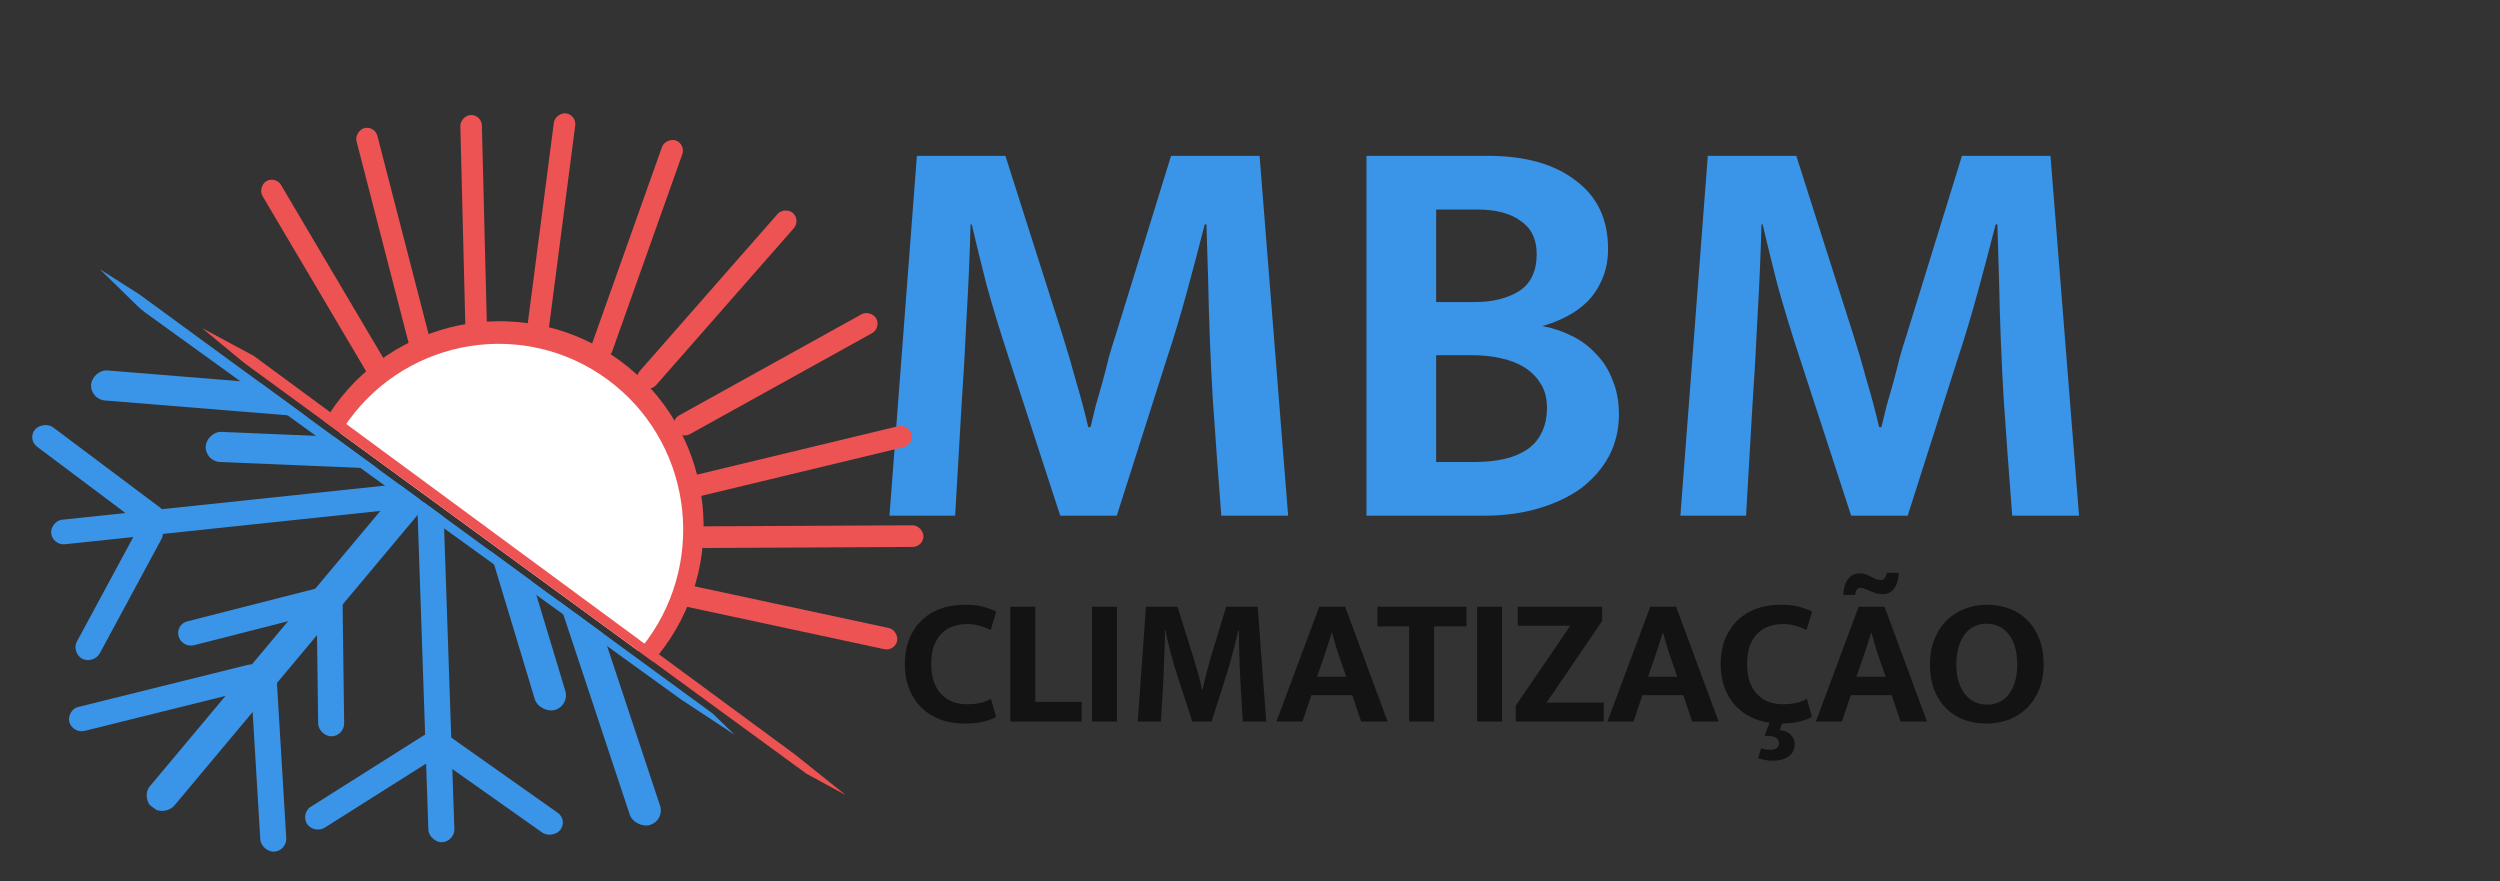 <svg width="9192" height="3241" viewBox="0 0 9192 3241" fill="none" xmlns="http://www.w3.org/2000/svg">
<rect x="0" y="0" width="9192" height="3241" fill="#333333" stroke="none"/>
<g clip-path="url(#clip0_1_75)">
<path d="M3371.2 573H3696.7L3906.7 1232.4C3924.9 1289.8 3941.7 1347.2 3957.1 1404.6C3973.9 1460.6 3988.6 1515.9 4001.2 1570.5H4009.6C4015.2 1546.7 4021.5 1520.8 4028.5 1492.8C4036.9 1463.4 4045.3 1434 4053.7 1404.6C4062.1 1373.8 4069.8 1343.7 4076.8 1314.3C4085.2 1284.9 4093.6 1257.6 4102 1232.4L4305.7 573H4631.2L4736.2 1896H4490.5C4479.3 1751.8 4468.8 1608.3 4459 1465.5C4450.6 1321.3 4445 1177.1 4442.2 1032.9L4435.9 825H4429.6C4408.6 907.6 4386.2 992.3 4362.4 1079.1C4338.6 1165.9 4314.8 1245 4291 1316.4L4106.2 1896H3898.3L3709.3 1316.4C3677.1 1218.4 3649.8 1128.8 3627.4 1047.6C3606.4 965 3588.2 890.8 3572.8 825H3568.6C3565.8 934.2 3560.9 1048.3 3553.9 1167.3C3548.3 1286.3 3542 1396.2 3535 1497L3511.9 1896H3270.4L3371.2 573ZM5471.56 573C5607.36 573 5714.46 603.1 5792.86 663.3C5872.66 722.1 5912.56 806.1 5912.56 915.3C5912.56 955.9 5905.56 992.3 5891.56 1024.5C5878.96 1055.3 5861.46 1082.6 5839.06 1106.4C5816.66 1128.8 5790.76 1147.7 5761.36 1163.1C5731.96 1178.5 5701.86 1190.4 5671.06 1198.8C5708.86 1205.8 5744.56 1217.7 5778.16 1234.5C5813.16 1251.3 5843.26 1273.7 5868.46 1301.7C5895.06 1328.3 5915.36 1360.5 5929.36 1398.3C5944.76 1434.7 5952.46 1476.7 5952.46 1524.3C5952.46 1578.9 5940.56 1629.3 5916.76 1675.5C5892.96 1720.3 5859.36 1759.5 5815.96 1793.1C5772.56 1825.3 5720.06 1850.5 5658.46 1868.7C5598.26 1886.9 5531.76 1896 5458.96 1896H5024.26V573H5471.56ZM5280.46 1110.6H5423.26C5487.66 1110.6 5541.56 1097.3 5584.96 1070.7C5628.36 1042.7 5650.06 997.2 5650.06 934.2C5650.06 879.6 5630.46 839 5591.26 812.4C5553.46 784.4 5500.26 770.4 5431.66 770.4H5280.46V1110.6ZM5280.46 1698.6H5425.36C5461.76 1698.6 5496.06 1695.1 5528.26 1688.1C5560.46 1681.1 5588.46 1669.9 5612.26 1654.5C5636.06 1639.1 5654.26 1618.8 5666.86 1593.6C5680.86 1567 5687.86 1535.5 5687.86 1499.1C5687.86 1464.1 5680.16 1434.7 5664.76 1410.9C5649.36 1385.7 5629.06 1365.4 5603.86 1350C5578.66 1334.6 5549.26 1323.4 5515.66 1316.4C5482.06 1309.4 5447.06 1305.9 5410.66 1305.9H5280.46V1698.6ZM6279.21 573H6604.71L6814.71 1232.4C6832.91 1289.8 6849.71 1347.2 6865.11 1404.6C6881.91 1460.6 6896.61 1515.9 6909.21 1570.5H6917.61C6923.21 1546.7 6929.51 1520.8 6936.51 1492.8C6944.91 1463.4 6953.31 1434 6961.71 1404.6C6970.11 1373.8 6977.81 1343.7 6984.81 1314.3C6993.21 1284.9 7001.61 1257.6 7010.01 1232.4L7213.71 573H7539.21L7644.21 1896H7398.51C7387.31 1751.8 7376.81 1608.3 7367.01 1465.5C7358.61 1321.3 7353.01 1177.1 7350.21 1032.9L7343.91 825H7337.61C7316.61 907.6 7294.21 992.3 7270.41 1079.1C7246.61 1165.9 7222.81 1245 7199.01 1316.4L7014.21 1896H6806.31L6617.31 1316.4C6585.11 1218.4 6557.81 1128.8 6535.41 1047.6C6514.41 965 6496.21 890.8 6480.81 825H6476.61C6473.81 934.2 6468.91 1048.3 6461.91 1167.3C6456.31 1286.3 6450.01 1396.2 6443.01 1497L6419.91 1896H6178.41L6279.21 573Z" fill="#3A94E8"/>
<path d="M3554.6 2589.35C3575.15 2589.35 3592.57 2587.56 3606.86 2583.99C3621.15 2580.42 3633.44 2575.5 3643.71 2569.25L3662.47 2636.25C3651.75 2642.5 3636.56 2648.09 3616.91 2653C3597.26 2657.91 3573.36 2660.37 3545.22 2660.37C3513.51 2660.37 3484.25 2655.46 3457.45 2645.63C3430.65 2635.36 3407.42 2620.84 3387.77 2602.08C3368.56 2582.87 3353.6 2559.87 3342.88 2533.07C3332.16 2505.82 3326.8 2475.23 3326.8 2441.28C3326.8 2408.23 3331.94 2378.3 3342.21 2351.5C3352.93 2324.7 3367.67 2301.92 3386.43 2283.16C3405.64 2263.95 3428.86 2249.21 3456.11 2238.94C3483.36 2228.67 3513.73 2223.53 3547.23 2223.53C3575.82 2223.53 3599.27 2226.21 3617.58 2231.57C3636.34 2236.93 3651.53 2242.74 3663.14 2248.99L3642.37 2316.66C3630.76 2310.41 3617.8 2305.27 3603.51 2301.25C3589.66 2296.78 3574.03 2294.55 3556.61 2294.55C3538.3 2294.55 3521.1 2297.23 3505.02 2302.59C3488.94 2307.95 3474.87 2316.66 3462.81 2328.72C3450.75 2340.33 3441.15 2355.52 3434 2374.28C3427.3 2392.59 3423.95 2414.93 3423.95 2441.28C3423.95 2466.74 3427.3 2488.85 3434 2507.61C3440.7 2525.92 3449.86 2541.11 3461.47 2553.17C3473.53 2565.23 3487.38 2574.39 3503.01 2580.64C3519.09 2586.45 3536.29 2589.35 3554.6 2589.35ZM3714.94 2230.9H3806.73V2580.64H3976.91V2653H3714.94V2230.9ZM4106.74 2230.9V2653H4014.95V2230.9H4106.74ZM4213.51 2230.9H4329.42L4389.72 2423.19C4392.4 2431.68 4395.08 2440.83 4397.76 2450.66C4400.89 2460.49 4403.79 2470.31 4406.47 2480.14C4409.15 2489.97 4411.61 2499.57 4413.84 2508.95C4416.08 2518.33 4417.86 2527.04 4419.2 2535.08H4421.88C4423.22 2527.93 4425.01 2519.67 4427.24 2510.29C4429.48 2500.46 4431.93 2490.41 4434.61 2480.14C4437.29 2469.87 4439.97 2459.82 4442.65 2449.99C4445.33 2440.16 4447.79 2431.23 4450.02 2423.19L4508.31 2230.9H4624.22L4655.71 2653H4569.28C4566.6 2606.55 4563.92 2560.09 4561.24 2513.64C4558.56 2467.19 4556.78 2420.29 4555.88 2372.94L4555.21 2318H4553.2C4547.4 2342.57 4540.92 2368.25 4533.77 2395.05C4527.07 2421.85 4520.6 2445.3 4514.34 2465.4L4454.71 2653H4383.69L4322.72 2464.73C4315.13 2440.61 4307.98 2415.15 4301.28 2388.35C4294.58 2361.55 4289.22 2338.1 4285.2 2318H4283.19C4283.19 2334.08 4282.97 2351.05 4282.52 2368.92C4282.08 2386.34 4281.41 2403.76 4280.51 2421.18C4280.07 2438.6 4279.4 2455.8 4278.5 2472.77C4278.06 2489.3 4277.39 2504.48 4276.49 2518.33L4268.45 2653H4183.36L4213.51 2230.9ZM4842.65 2488.18H4949.85L4930.42 2431.9C4924.17 2414.48 4918.36 2397.06 4913 2379.64C4907.64 2361.77 4902.5 2343.91 4897.59 2326.04H4896.25C4891.34 2343.01 4885.98 2360.43 4880.17 2378.3C4874.36 2395.72 4868.33 2413.59 4862.08 2431.9L4842.65 2488.18ZM4850.69 2230.9H4945.83L5101.94 2653H5004.79L4971.96 2555.85H4821.88L4789.05 2653H4693.24L4850.69 2230.9ZM5392.16 2230.9V2303.26H5272.9V2653H5181.11V2303.26H5064.53V2230.9H5392.16ZM5522.69 2230.9V2653H5430.9V2230.9H5522.69ZM5890.76 2230.9V2283.16L5686.41 2583.32H5896.79V2653H5573.18V2594.71L5773.51 2300.58H5580.55V2230.9H5890.76ZM6059.69 2488.18H6166.89L6147.46 2431.9C6141.21 2414.48 6135.4 2397.06 6130.04 2379.64C6124.68 2361.77 6119.55 2343.91 6114.63 2326.04H6113.29C6108.38 2343.01 6103.02 2360.43 6097.21 2378.3C6091.41 2395.72 6085.38 2413.59 6079.12 2431.9L6059.69 2488.18ZM6067.73 2230.9H6162.87L6318.98 2653H6221.83L6189 2555.85H6038.92L6006.09 2653H5910.28L6067.73 2230.9ZM6554.34 2589.35C6574.89 2589.35 6592.31 2587.56 6606.6 2583.99C6620.9 2580.42 6633.18 2575.5 6643.45 2569.25L6662.21 2636.25C6651.94 2642.06 6637.65 2647.42 6619.33 2652.33C6601.47 2656.8 6579.13 2659.48 6552.33 2660.37L6543.62 2684.49C6561.04 2685.83 6574.44 2691.41 6583.82 2701.24C6593.65 2711.07 6598.56 2722.46 6598.56 2735.41C6598.56 2755.96 6590.97 2771.37 6575.78 2781.64C6560.6 2791.91 6541.61 2797.05 6518.83 2797.05C6507.67 2797.05 6497.17 2795.93 6487.34 2793.7C6477.96 2791.91 6470.37 2789.9 6464.56 2787.67L6475.28 2750.82C6480.64 2753.05 6485.78 2754.62 6490.69 2755.51C6496.05 2756.4 6502.31 2756.85 6509.45 2756.85C6519.28 2756.85 6526.87 2754.84 6532.23 2750.82C6538.04 2746.8 6540.94 2740.55 6540.94 2732.06C6540.94 2724.47 6537.37 2717.99 6530.22 2712.63C6523.08 2707.72 6509.01 2705.26 6488.01 2705.26L6506.1 2657.02C6479.3 2653.45 6454.74 2645.85 6432.4 2634.24C6410.52 2622.63 6391.76 2607.66 6376.12 2589.35C6360.49 2571.04 6348.21 2549.37 6339.27 2524.36C6330.79 2499.35 6326.54 2471.65 6326.54 2441.28C6326.54 2408.23 6331.68 2378.3 6341.95 2351.5C6352.67 2324.7 6367.41 2301.92 6386.17 2283.16C6405.38 2263.95 6428.61 2249.21 6455.85 2238.94C6483.1 2228.67 6513.47 2223.53 6546.97 2223.53C6575.56 2223.53 6599.01 2226.21 6617.32 2231.57C6636.08 2236.93 6651.27 2242.74 6662.88 2248.99L6642.11 2316.66C6630.5 2310.41 6617.55 2305.27 6603.25 2301.25C6589.41 2296.78 6573.77 2294.55 6556.35 2294.55C6538.04 2294.55 6520.84 2297.23 6504.76 2302.59C6488.68 2307.95 6474.61 2316.66 6462.55 2328.72C6450.49 2340.33 6440.89 2355.52 6433.74 2374.28C6427.04 2392.59 6423.69 2414.93 6423.69 2441.28C6423.69 2466.74 6427.04 2488.85 6433.74 2507.61C6440.44 2525.92 6449.6 2541.11 6461.21 2553.17C6473.27 2565.23 6487.12 2574.39 6502.75 2580.64C6518.83 2586.45 6536.03 2589.35 6554.34 2589.35ZM6777.66 2187.35C6777.66 2165.46 6782.8 2146.93 6793.07 2131.74C6803.34 2116.11 6818.31 2108.29 6837.96 2108.29C6846.45 2108.29 6854.04 2109.63 6860.74 2112.31C6867.44 2114.54 6873.69 2117.22 6879.5 2120.35C6885.75 2123.48 6891.56 2126.38 6896.92 2129.06C6902.73 2131.29 6908.76 2132.41 6915.01 2132.41C6922.16 2132.41 6927.29 2129.95 6930.42 2125.04C6933.99 2120.13 6936.23 2113.87 6937.12 2106.28H6980.67C6980.67 2129.06 6975.53 2147.82 6965.26 2162.56C6954.99 2177.3 6940.69 2184.67 6922.38 2184.67C6913.45 2184.67 6905.18 2183.55 6897.59 2181.32C6890 2178.64 6882.85 2175.96 6876.15 2173.28C6869.45 2170.15 6863.2 2167.47 6857.39 2165.24C6852.03 2162.56 6846.89 2161.22 6841.98 2161.22C6834.39 2161.22 6829.03 2163.9 6825.9 2169.26C6823.22 2174.17 6821.66 2180.2 6821.21 2187.35H6777.66ZM6825.9 2488.18H6933.1L6913.67 2431.9C6907.42 2414.48 6901.61 2397.06 6896.25 2379.64C6890.89 2361.77 6885.75 2343.91 6880.84 2326.04H6879.5C6874.59 2343.01 6869.23 2360.43 6863.42 2378.3C6857.61 2395.72 6851.58 2413.59 6845.33 2431.9L6825.9 2488.18ZM6833.94 2230.9H6929.08L7085.19 2653H6988.04L6955.21 2555.85H6805.13L6772.3 2653H6676.49L6833.94 2230.9ZM7306.4 2223.53C7336.33 2223.53 7364.02 2228.44 7389.48 2238.27C7414.94 2248.1 7436.83 2262.39 7455.14 2281.15C7473.45 2299.46 7487.75 2322.24 7498.02 2349.49C7508.74 2376.74 7514.1 2407.78 7514.1 2442.62C7514.1 2476.57 7508.74 2506.94 7498.02 2533.74C7487.3 2560.54 7472.56 2583.32 7453.8 2602.08C7435.04 2620.84 7412.71 2635.36 7386.8 2645.63C7361.34 2655.46 7333.65 2660.37 7303.72 2660.37C7273.79 2660.37 7246.1 2655.68 7220.64 2646.3C7195.18 2636.47 7173.29 2622.4 7154.98 2604.09C7136.67 2585.33 7122.15 2562.55 7111.43 2535.75C7101.16 2508.5 7096.02 2477.46 7096.02 2442.62C7096.02 2408.67 7101.38 2378.3 7112.1 2351.5C7122.82 2324.25 7137.56 2301.25 7156.32 2282.49C7175.08 2263.28 7197.19 2248.77 7222.65 2238.94C7248.56 2228.67 7276.47 2223.53 7306.4 2223.53ZM7193.17 2442.62C7193.17 2467.63 7196.07 2489.52 7201.88 2508.28C7208.13 2526.59 7216.4 2542 7226.67 2554.51C7236.94 2566.57 7248.78 2575.73 7262.18 2581.98C7276.03 2587.79 7290.77 2590.69 7306.4 2590.69C7321.59 2590.69 7335.88 2587.79 7349.28 2581.98C7363.13 2575.73 7374.96 2566.57 7384.79 2554.51C7394.62 2542 7402.43 2526.59 7408.24 2508.28C7414.05 2489.52 7416.95 2467.63 7416.95 2442.62C7416.95 2416.71 7413.82 2394.38 7407.57 2375.62C7401.76 2356.86 7393.72 2341.45 7383.45 2329.39C7373.18 2316.88 7361.12 2307.73 7347.27 2301.92C7333.87 2296.11 7319.35 2293.21 7303.72 2293.21C7288.09 2293.21 7273.57 2296.34 7260.17 2302.59C7246.77 2308.84 7235.16 2318.22 7225.33 2330.73C7215.5 2342.79 7207.69 2358.2 7201.88 2376.96C7196.07 2395.72 7193.17 2417.61 7193.17 2442.62Z" fill="#131313"/>
<g clip-path="url(#clip1_1_75)">
<g clip-path="url(#clip2_1_75)">
<rect width="848.535" height="79.254" rx="39.627" transform="matrix(-0.509 -0.861 0.858 -0.513 1376.85 1417.08)" fill="#ED5353"/>
<rect width="849.197" height="79.192" rx="39.596" transform="matrix(-0.25 -0.968 0.968 -0.253 1513.3 1303.25)" fill="#ED5353"/>
<rect width="849.467" height="79.167" rx="39.583" transform="matrix(-0.025 -1 1 -0.026 1712.85 1273.24)" fill="#ED5353"/>
<rect width="849.491" height="79.165" rx="39.582" transform="matrix(0.129 -0.992 0.992 0.13 1932 1254.36)" fill="#ED5353"/>
<rect width="848.95" height="79.215" rx="39.608" transform="matrix(0.335 -0.942 0.941 0.339 2163 1302.75)" fill="#ED5353"/>
<rect width="847.361" height="79.365" rx="39.682" transform="matrix(0.66 -0.752 0.748 0.664 2326.27 1393.75)" fill="#ED5353"/>
<rect width="845.744" height="79.516" rx="39.758" transform="matrix(0.875 -0.485 0.48 0.877 2462.61 1546.33)" fill="#ED5353"/>
<rect width="844.864" height="79.598" rx="39.799" transform="matrix(0.972 -0.234 0.231 0.973 2521.54 1755.09)" fill="#ED5353"/>
<rect width="844.598" height="79.623" rx="39.812" transform="matrix(1 -0.005 0.005 1 2550.56 1935.42)" fill="#ED5353"/>
<rect width="844.812" height="79.603" rx="39.801" transform="matrix(0.978 0.21 -0.207 0.978 2480.51 2140)" fill="#ED5353"/>
<ellipse cx="751.014" cy="752.339" rx="751.014" ry="752.339" transform="matrix(0.806 0.592 -0.588 0.809 1674.28 881.65)" fill="#ED5353"/>
<ellipse cx="681.323" cy="685.026" rx="681.323" ry="685.026" transform="matrix(0.806 0.592 -0.588 0.809 1684.54 992.117)" fill="white"/>
<path d="M933.157 1308.66L2923.07 2774.11L3109.28 2923.22L2897.89 2808.29L907.986 1342.84L743.159 1206.46L933.157 1308.66Z" fill="#ED5353"/>
</g>
<g clip-path="url(#clip3_1_75)">
<rect width="1068.23" height="110.827" rx="55.413" transform="matrix(-0.997 -0.081 -0.087 0.996 1404.87 1444.07)" fill="#3A94E8"/>
<rect width="1068.4" height="110.807" rx="55.403" transform="matrix(-0.999 -0.042 -0.044 0.999 1826.03 1630.51)" fill="#3A94E8"/>
<rect width="1322.36" height="90.783" rx="45.392" transform="matrix(-0.994 0.105 0.119 0.993 1497.16 1776.88)" fill="#3A94E8"/>
<rect width="572.365" height="94.681" rx="47.34" transform="matrix(-0.475 0.88 0.899 0.438 531.668 1897.7)" fill="#3A94E8"/>
<rect width="586.139" height="92.496" rx="46.248" transform="matrix(-0.8 -0.6 -0.64 0.768 627.332 1895.36)" fill="#3A94E8"/>
<rect width="1255.88" height="95.581" rx="47.791" transform="matrix(0.034 0.999 1 -0.028 1533.92 1843.35)" fill="#3A94E8"/>
<rect width="587.007" height="92.354" rx="46.177" transform="matrix(0.817 0.577 0.616 -0.787 1551.97 2749.15)" fill="#3A94E8"/>
<rect width="587.143" height="92.332" rx="46.166" transform="matrix(-0.845 0.534 0.576 0.818 1598.53 2678.3)" fill="#3A94E8"/>
<rect width="566.469" height="95.585" rx="47.793" transform="matrix(0.013 1 1 -0.009 1163.07 2141.29)" fill="#3A94E8"/>
<path d="M1232.93 2192.83C1226.03 2168.64 1200.67 2154.07 1176.29 2160.29L688.329 2284.72C663.955 2290.94 649.797 2315.58 656.706 2339.77V2339.77C663.615 2363.95 688.975 2378.52 713.349 2372.31L1201.31 2247.87C1225.69 2241.66 1239.84 2217.01 1232.93 2192.83V2192.83Z" fill="#3A94E8"/>
<rect width="710.479" height="95.561" rx="47.781" transform="matrix(0.06 0.998 0.999 -0.052 917.248 2424.8)" fill="#3A94E8"/>
<rect width="735.243" height="91.071" rx="45.536" transform="matrix(-0.971 0.241 0.268 0.963 956.557 2433.33)" fill="#3A94E8"/>
<rect width="1505.78" height="114.644" rx="57.322" transform="matrix(-0.642 0.767 0.798 0.603 1480.8 1780.19)" fill="#3A94E8"/>
<rect width="1018.55" height="116.281" rx="58.141" transform="matrix(0.289 0.957 0.966 -0.26 1688.57 1651.01)" fill="#3A94E8"/>
<rect width="1019.41" height="116.192" rx="58.096" transform="matrix(0.315 0.949 0.959 -0.284 2012.52 2082.5)" fill="#3A94E8"/>
<path d="M506.035 1125.73C514.808 1134.31 524.245 1142.26 534.27 1149.5L2503.87 2571.65L2701.57 2702.04L2544.31 2549.6C2535.78 2541.32 2526.62 2533.65 2516.91 2526.64L546.83 1104.15L367.443 990.098L506.035 1125.73Z" fill="#3A94E8"/>
</g>
</g>
</g>
<defs>
<clipPath id="clip0_1_75">
<rect width="9192" height="3241" fill="white"/>
</clipPath>
<clipPath id="clip1_1_75">
<rect width="3539" height="2880" fill="white" transform="translate(-34 361)"/>
</clipPath>
<clipPath id="clip2_1_75">
<rect width="3173.19" height="1785.88" fill="white" transform="translate(1600.38 -364) rotate(36.151)"/>
</clipPath>
<clipPath id="clip3_1_75">
<rect width="3046.75" height="1493.78" fill="white" transform="matrix(0.807 0.59 0.59 -0.807 -532 2168.6)"/>
</clipPath>
</defs>
</svg>
